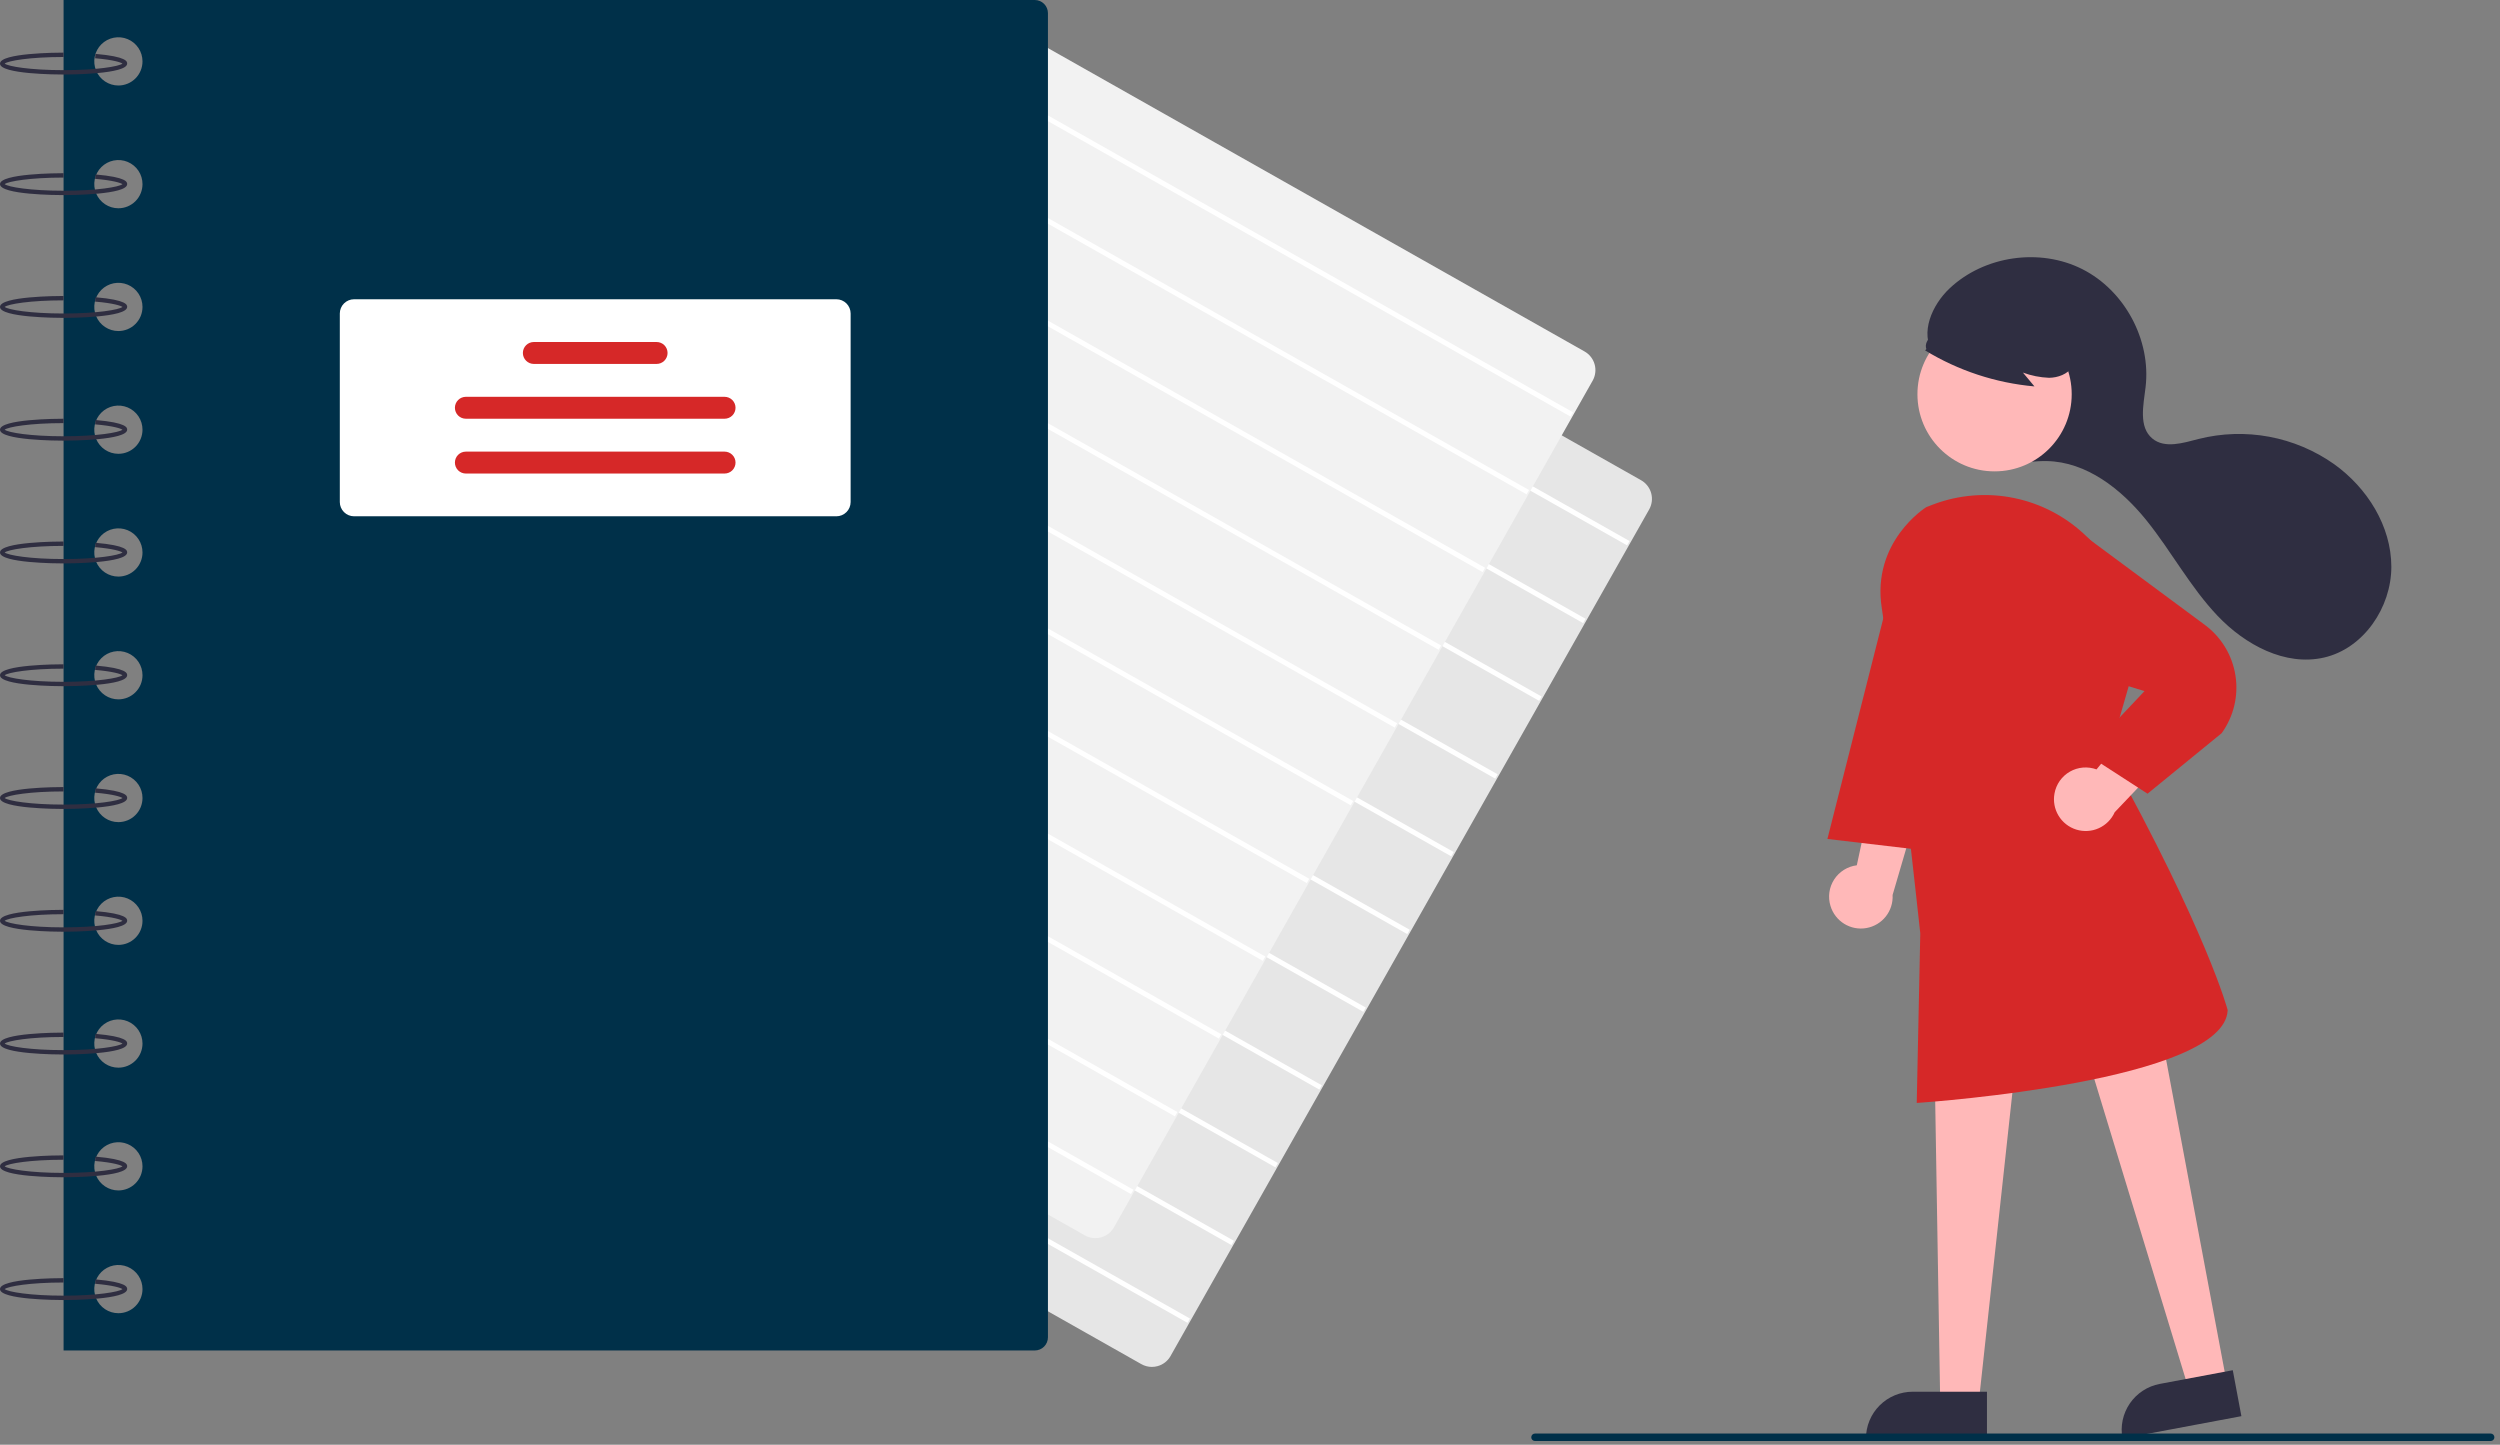 <svg width="199" height="115" viewBox="0 0 199 115" fill="none" xmlns="http://www.w3.org/2000/svg">
<rect x="0" y="0" width="199" height="115" fill="#808080" stroke="none"/>
<g clip-path="url(#clip0_8_11)">
<path d="M91.689 108.806C91.396 108.806 91.107 108.73 90.852 108.585L42.479 81.236C42.086 81.013 41.797 80.644 41.676 80.208C41.555 79.773 41.612 79.307 41.834 78.913L79.934 11.523C80.044 11.328 80.192 11.157 80.368 11.019C80.544 10.881 80.746 10.779 80.962 10.719C81.178 10.659 81.403 10.642 81.626 10.67C81.848 10.697 82.062 10.768 82.257 10.878L130.63 38.226C131.023 38.449 131.312 38.819 131.433 39.254C131.554 39.69 131.497 40.156 131.276 40.549L93.175 107.939C93.066 108.135 92.918 108.306 92.742 108.444C92.566 108.582 92.363 108.684 92.147 108.743C91.998 108.785 91.844 108.806 91.689 108.806Z" fill="#E6E6E6"/>
<path d="M78.585 14.163L78.391 14.507L129.514 43.41L129.709 43.067L78.585 14.163Z" fill="white"/>
<path d="M75.086 20.352L74.892 20.696L126.015 49.599L126.21 49.255L75.086 20.352Z" fill="white"/>
<path d="M71.587 26.541L71.393 26.885L122.516 55.788L122.711 55.444L71.587 26.541Z" fill="white"/>
<path d="M68.088 32.73L67.894 33.074L119.017 61.977L119.212 61.633L68.088 32.73Z" fill="white"/>
<path d="M64.589 38.919L64.395 39.263L115.518 68.166L115.713 67.822L64.589 38.919Z" fill="white"/>
<path d="M61.09 45.108L60.896 45.451L112.019 74.355L112.214 74.011L61.09 45.108Z" fill="white"/>
<path d="M57.591 51.297L57.397 51.64L108.52 80.544L108.715 80.2L57.591 51.297Z" fill="white"/>
<path d="M54.092 57.485L53.898 57.829L105.021 86.733L105.216 86.389L54.092 57.485Z" fill="white"/>
<path d="M50.593 63.674L50.399 64.018L101.522 92.921L101.717 92.578L50.593 63.674Z" fill="white"/>
<path d="M47.094 69.863L46.9 70.207L98.023 99.11L98.218 98.767L47.094 69.863Z" fill="white"/>
<path d="M43.595 76.052L43.401 76.396L94.525 105.299L94.719 104.955L43.595 76.052Z" fill="white"/>
<path d="M87.189 98.556C86.896 98.556 86.608 98.48 86.352 98.335L37.979 70.987C37.586 70.764 37.297 70.394 37.176 69.958C37.056 69.523 37.112 69.057 37.334 68.663L75.434 1.273C75.544 1.078 75.692 0.907 75.868 0.769C76.045 0.631 76.246 0.529 76.462 0.469C76.678 0.409 76.903 0.393 77.126 0.42C77.348 0.447 77.562 0.518 77.757 0.628L126.13 27.977C126.524 28.199 126.812 28.569 126.933 29.005C127.054 29.44 126.998 29.906 126.776 30.299L88.675 97.69C88.566 97.885 88.418 98.057 88.242 98.195C88.066 98.333 87.864 98.434 87.647 98.494C87.498 98.535 87.344 98.556 87.189 98.556Z" fill="#F2F2F2"/>
<path d="M74.085 3.913L73.891 4.257L125.014 33.161L125.209 32.817L74.085 3.913Z" fill="white"/>
<path d="M70.586 10.102L70.392 10.446L121.515 39.349L121.71 39.006L70.586 10.102Z" fill="white"/>
<path d="M67.087 16.291L66.893 16.635L118.016 45.538L118.211 45.194L67.087 16.291Z" fill="white"/>
<path d="M63.588 22.48L63.394 22.824L114.517 51.727L114.712 51.383L63.588 22.48Z" fill="white"/>
<path d="M60.089 28.669L59.895 29.013L111.018 57.916L111.213 57.572L60.089 28.669Z" fill="white"/>
<path d="M56.59 34.858L56.396 35.202L107.52 64.105L107.714 63.761L56.59 34.858Z" fill="white"/>
<path d="M53.091 41.047L52.897 41.391L104.021 70.294L104.215 69.95L53.091 41.047Z" fill="white"/>
<path d="M49.592 47.236L49.398 47.579L100.522 76.483L100.716 76.139L49.592 47.236Z" fill="white"/>
<path d="M46.093 53.424L45.899 53.768L97.023 82.672L97.217 82.328L46.093 53.424Z" fill="white"/>
<path d="M42.594 59.613L42.4 59.957L93.524 88.861L93.718 88.517L42.594 59.613Z" fill="white"/>
<path d="M39.095 65.802L38.901 66.146L90.025 95.049L90.219 94.706L39.095 65.802Z" fill="white"/>
<path d="M82.369 0H5.061V107.498H82.369C82.646 107.498 82.913 107.388 83.109 107.191C83.305 106.995 83.416 106.729 83.416 106.451V1.047C83.416 0.769 83.305 0.503 83.109 0.307C82.913 0.11 82.646 5.967e-06 82.369 0ZM9.424 104.531C9.044 104.531 8.673 104.419 8.357 104.208C8.041 103.997 7.795 103.697 7.65 103.346C7.505 102.996 7.467 102.61 7.541 102.237C7.615 101.865 7.798 101.523 8.066 101.254C8.335 100.986 8.677 100.803 9.049 100.729C9.421 100.655 9.807 100.693 10.158 100.838C10.509 100.984 10.809 101.23 11.02 101.545C11.231 101.861 11.343 102.232 11.343 102.612C11.343 102.864 11.293 103.113 11.197 103.346C11.101 103.579 10.959 103.791 10.781 103.969C10.603 104.147 10.391 104.289 10.158 104.385C9.925 104.482 9.676 104.531 9.424 104.531ZM9.424 94.759C9.044 94.759 8.673 94.646 8.357 94.435C8.041 94.224 7.795 93.925 7.65 93.574C7.505 93.223 7.467 92.837 7.541 92.465C7.615 92.092 7.798 91.75 8.066 91.482C8.335 91.213 8.677 91.031 9.049 90.957C9.421 90.882 9.807 90.92 10.158 91.066C10.509 91.211 10.809 91.457 11.02 91.773C11.231 92.088 11.343 92.46 11.343 92.839C11.343 93.091 11.293 93.341 11.197 93.574C11.101 93.807 10.959 94.018 10.781 94.197C10.603 94.375 10.391 94.516 10.158 94.613C9.925 94.709 9.676 94.759 9.424 94.759ZM9.424 84.986C9.044 84.986 8.673 84.874 8.357 84.663C8.041 84.452 7.795 84.152 7.65 83.801C7.505 83.451 7.467 83.064 7.541 82.692C7.615 82.32 7.798 81.978 8.066 81.709C8.335 81.441 8.677 81.258 9.049 81.184C9.421 81.11 9.807 81.148 10.158 81.293C10.509 81.439 10.809 81.684 11.02 82C11.231 82.316 11.343 82.687 11.343 83.067C11.343 83.319 11.293 83.568 11.197 83.801C11.101 84.034 10.959 84.246 10.781 84.424C10.603 84.602 10.391 84.744 10.158 84.84C9.925 84.937 9.676 84.986 9.424 84.986ZM9.424 75.214C9.044 75.214 8.673 75.101 8.357 74.89C8.041 74.679 7.795 74.379 7.65 74.029C7.505 73.678 7.467 73.292 7.541 72.92C7.615 72.547 7.798 72.205 8.066 71.937C8.335 71.668 8.677 71.485 9.049 71.411C9.421 71.337 9.807 71.375 10.158 71.521C10.509 71.666 10.809 71.912 11.02 72.228C11.231 72.543 11.343 72.914 11.343 73.294C11.343 73.546 11.293 73.796 11.197 74.029C11.101 74.262 10.959 74.473 10.781 74.651C10.603 74.83 10.391 74.971 10.158 75.068C9.925 75.164 9.676 75.214 9.424 75.214ZM9.424 65.441C9.044 65.441 8.673 65.329 8.357 65.118C8.041 64.907 7.795 64.607 7.65 64.256C7.505 63.905 7.467 63.519 7.541 63.147C7.615 62.775 7.798 62.433 8.066 62.164C8.335 61.896 8.677 61.713 9.049 61.639C9.421 61.565 9.807 61.603 10.158 61.748C10.509 61.893 10.809 62.139 11.02 62.455C11.231 62.771 11.343 63.142 11.343 63.522C11.343 63.774 11.293 64.023 11.197 64.256C11.101 64.489 10.959 64.701 10.781 64.879C10.603 65.057 10.391 65.199 10.158 65.295C9.925 65.391 9.676 65.441 9.424 65.441ZM9.424 55.669C9.044 55.669 8.673 55.556 8.357 55.345C8.041 55.134 7.795 54.834 7.65 54.484C7.505 54.133 7.467 53.747 7.541 53.374C7.615 53.002 7.798 52.66 8.066 52.392C8.335 52.123 8.677 51.94 9.049 51.866C9.421 51.792 9.807 51.83 10.158 51.975C10.509 52.121 10.809 52.367 11.02 52.682C11.231 52.998 11.343 53.369 11.343 53.749C11.343 54.001 11.293 54.251 11.197 54.484C11.101 54.717 10.959 54.928 10.781 55.106C10.603 55.285 10.391 55.426 10.158 55.523C9.925 55.619 9.676 55.669 9.424 55.669ZM9.424 45.896C9.044 45.896 8.673 45.783 8.357 45.573C8.041 45.362 7.795 45.062 7.65 44.711C7.505 44.36 7.467 43.974 7.541 43.602C7.615 43.23 7.798 42.888 8.066 42.619C8.335 42.351 8.677 42.168 9.049 42.094C9.421 42.02 9.807 42.058 10.158 42.203C10.509 42.348 10.809 42.594 11.02 42.91C11.231 43.226 11.343 43.597 11.343 43.977C11.343 44.228 11.293 44.478 11.197 44.711C11.101 44.944 10.959 45.156 10.781 45.334C10.603 45.512 10.391 45.654 10.158 45.75C9.925 45.846 9.676 45.896 9.424 45.896ZM9.424 36.123C9.044 36.123 8.673 36.011 8.357 35.8C8.041 35.589 7.795 35.289 7.65 34.938C7.505 34.588 7.467 34.202 7.541 33.829C7.615 33.457 7.798 33.115 8.066 32.846C8.335 32.578 8.677 32.395 9.049 32.321C9.421 32.247 9.807 32.285 10.158 32.43C10.509 32.576 10.809 32.822 11.02 33.137C11.231 33.453 11.343 33.824 11.343 34.204C11.343 34.456 11.293 34.706 11.197 34.938C11.101 35.171 10.959 35.383 10.781 35.561C10.603 35.739 10.391 35.881 10.158 35.977C9.925 36.074 9.676 36.123 9.424 36.123ZM9.424 26.351C9.044 26.351 8.673 26.238 8.357 26.027C8.041 25.817 7.795 25.517 7.65 25.166C7.505 24.815 7.467 24.429 7.541 24.057C7.615 23.684 7.798 23.343 8.066 23.074C8.335 22.805 8.677 22.623 9.049 22.549C9.421 22.475 9.807 22.513 10.158 22.658C10.509 22.803 10.809 23.049 11.02 23.365C11.231 23.681 11.343 24.052 11.343 24.431C11.343 24.683 11.293 24.933 11.197 25.166C11.101 25.399 10.959 25.61 10.781 25.789C10.603 25.967 10.391 26.108 10.158 26.205C9.925 26.301 9.676 26.351 9.424 26.351ZM9.424 16.578C9.044 16.578 8.673 16.466 8.357 16.255C8.041 16.044 7.795 15.744 7.65 15.393C7.505 15.043 7.467 14.657 7.541 14.284C7.615 13.912 7.798 13.57 8.066 13.302C8.335 13.033 8.677 12.85 9.049 12.776C9.421 12.702 9.807 12.74 10.158 12.885C10.509 13.031 10.809 13.277 11.02 13.592C11.231 13.908 11.343 14.279 11.343 14.659C11.343 14.911 11.293 15.161 11.197 15.393C11.101 15.626 10.959 15.838 10.781 16.016C10.603 16.194 10.391 16.336 10.158 16.432C9.925 16.529 9.676 16.578 9.424 16.578ZM9.424 6.806C9.044 6.806 8.673 6.693 8.357 6.482C8.041 6.271 7.795 5.972 7.65 5.621C7.505 5.27 7.467 4.884 7.541 4.512C7.615 4.139 7.798 3.797 8.066 3.529C8.335 3.26 8.677 3.078 9.049 3.004C9.421 2.929 9.807 2.967 10.158 3.113C10.509 3.258 10.809 3.504 11.02 3.82C11.231 4.135 11.343 4.507 11.343 4.886C11.343 5.138 11.293 5.388 11.197 5.621C11.101 5.854 10.959 6.065 10.781 6.244C10.603 6.422 10.391 6.563 10.158 6.66C9.925 6.756 9.676 6.806 9.424 6.806Z" fill="#003049"/>
<path d="M5.061 5.933C4.543 5.933 0 5.909 0 5.061C0 4.213 4.543 4.188 5.061 4.188V4.537C2.385 4.537 0.65 4.837 0.371 5.061C0.65 5.285 2.385 5.584 5.061 5.584C7.73 5.584 9.464 5.286 9.749 5.062C9.613 4.966 9.059 4.766 7.571 4.637L7.601 4.289C10.122 4.507 10.122 4.909 10.122 5.061C10.122 5.909 5.579 5.933 5.061 5.933Z" fill="#2F2E41"/>
<path d="M5.061 15.531C4.543 15.531 0 15.507 0 14.659C0 13.811 4.543 13.786 5.061 13.786V14.135C2.385 14.135 0.65 14.435 0.371 14.659C0.65 14.883 2.385 15.182 5.061 15.182C7.73 15.182 9.464 14.884 9.749 14.66C9.613 14.565 9.059 14.364 7.571 14.235L7.601 13.887C10.122 14.105 10.122 14.507 10.122 14.659C10.122 15.507 5.579 15.531 5.061 15.531Z" fill="#2F2E41"/>
<path d="M5.061 25.304C4.543 25.304 0 25.279 0 24.431C0 23.583 4.543 23.559 5.061 23.559V23.908C2.385 23.908 0.65 24.207 0.371 24.431C0.65 24.655 2.385 24.955 5.061 24.955C7.73 24.955 9.464 24.657 9.749 24.433C9.613 24.337 9.059 24.136 7.571 24.008L7.601 23.66C10.122 23.878 10.122 24.28 10.122 24.431C10.122 25.279 5.579 25.304 5.061 25.304Z" fill="#2F2E41"/>
<path d="M5.061 35.077C4.543 35.077 0 35.052 0 34.204C0 33.356 4.543 33.331 5.061 33.331V33.68C2.385 33.68 0.65 33.98 0.371 34.204C0.65 34.428 2.385 34.727 5.061 34.727C7.73 34.727 9.464 34.429 9.749 34.206C9.613 34.11 9.059 33.909 7.571 33.78L7.601 33.432C10.122 33.65 10.122 34.053 10.122 34.204C10.122 35.052 5.579 35.077 5.061 35.077Z" fill="#2F2E41"/>
<path d="M5.061 44.849C4.543 44.849 0 44.825 0 43.977C0 43.128 4.543 43.104 5.061 43.104V43.453C2.385 43.453 0.65 43.752 0.371 43.977C0.65 44.2 2.385 44.5 5.061 44.5C7.73 44.5 9.464 44.202 9.749 43.978C9.613 43.882 9.059 43.681 7.571 43.553L7.601 43.205C10.122 43.423 10.122 43.825 10.122 43.977C10.122 44.825 5.579 44.849 5.061 44.849Z" fill="#2F2E41"/>
<path d="M5.061 54.622C4.543 54.622 0 54.597 0 53.749C0 52.901 4.543 52.877 5.061 52.877V53.225C2.385 53.225 0.65 53.525 0.371 53.749C0.65 53.973 2.385 54.273 5.061 54.273C7.73 54.273 9.464 53.974 9.749 53.751C9.613 53.655 9.059 53.454 7.571 53.325L7.601 52.977C10.122 53.195 10.122 53.598 10.122 53.749C10.122 54.597 5.579 54.622 5.061 54.622Z" fill="#2F2E41"/>
<path d="M5.061 64.394C4.543 64.394 0 64.37 0 63.522C0 62.673 4.543 62.649 5.061 62.649V62.998C2.385 62.998 0.65 63.298 0.371 63.522C0.65 63.746 2.385 64.045 5.061 64.045C7.73 64.045 9.464 63.747 9.749 63.523C9.613 63.427 9.059 63.226 7.571 63.098L7.601 62.75C10.122 62.968 10.122 63.37 10.122 63.522C10.122 64.37 5.579 64.394 5.061 64.394Z" fill="#2F2E41"/>
<path d="M5.061 74.167C4.543 74.167 0 74.142 0 73.294C0 72.446 4.543 72.422 5.061 72.422V72.771C2.385 72.771 0.65 73.07 0.371 73.294C0.65 73.518 2.385 73.818 5.061 73.818C7.73 73.818 9.464 73.519 9.749 73.296C9.613 73.2 9.059 72.999 7.571 72.87L7.601 72.523C10.122 72.74 10.122 73.143 10.122 73.294C10.122 74.142 5.579 74.167 5.061 74.167Z" fill="#2F2E41"/>
<path d="M5.061 83.939C4.543 83.939 0 83.915 0 83.067C0 82.219 4.543 82.194 5.061 82.194V82.543C2.385 82.543 0.65 82.843 0.371 83.067C0.65 83.291 2.385 83.59 5.061 83.59C7.73 83.59 9.464 83.292 9.749 83.068C9.613 82.972 9.059 82.771 7.571 82.643L7.601 82.295C10.122 82.513 10.122 82.915 10.122 83.067C10.122 83.915 5.579 83.939 5.061 83.939Z" fill="#2F2E41"/>
<path d="M5.061 93.712C4.543 93.712 0 93.687 0 92.839C0 91.991 4.543 91.967 5.061 91.967V92.316C2.385 92.316 0.65 92.615 0.371 92.839C0.65 93.063 2.385 93.363 5.061 93.363C7.73 93.363 9.464 93.064 9.749 92.841C9.613 92.745 9.059 92.544 7.571 92.415L7.601 92.068C10.122 92.285 10.122 92.688 10.122 92.839C10.122 93.687 5.579 93.712 5.061 93.712Z" fill="#2F2E41"/>
<path d="M5.061 103.484C4.543 103.484 0 103.46 0 102.612C0 101.764 4.543 101.739 5.061 101.739V102.088C2.385 102.088 0.65 102.388 0.371 102.612C0.65 102.836 2.385 103.135 5.061 103.135C7.73 103.135 9.464 102.837 9.749 102.613C9.613 102.517 9.059 102.317 7.571 102.188L7.601 101.84C10.122 102.058 10.122 102.46 10.122 102.612C10.122 103.46 5.579 103.484 5.061 103.484Z" fill="#2F2E41"/>
<path d="M66.576 41.097H28.183C27.883 41.097 27.594 40.977 27.382 40.764C27.169 40.552 27.049 40.264 27.049 39.963V24.955C27.049 24.654 27.169 24.366 27.382 24.153C27.594 23.941 27.883 23.821 28.183 23.821H66.576C66.876 23.821 67.165 23.941 67.377 24.153C67.59 24.366 67.709 24.654 67.71 24.955V39.963C67.709 40.264 67.59 40.552 67.377 40.764C67.165 40.977 66.876 41.097 66.576 41.097Z" fill="white"/>
<path d="M52.266 28.969H42.493C42.262 28.969 42.04 28.877 41.876 28.713C41.712 28.549 41.621 28.328 41.621 28.096C41.621 27.865 41.712 27.643 41.876 27.479C42.04 27.315 42.262 27.224 42.493 27.224H52.266C52.497 27.224 52.719 27.315 52.883 27.479C53.046 27.643 53.138 27.865 53.138 28.096C53.138 28.328 53.046 28.549 52.883 28.713C52.719 28.877 52.497 28.969 52.266 28.969Z" fill="#D62828"/>
<path d="M57.675 33.331H37.083C36.852 33.331 36.63 33.239 36.466 33.076C36.303 32.912 36.211 32.69 36.211 32.459C36.211 32.227 36.303 32.005 36.466 31.842C36.63 31.678 36.852 31.586 37.083 31.586H57.675C57.907 31.586 58.129 31.678 58.292 31.842C58.456 32.005 58.548 32.227 58.548 32.459C58.548 32.69 58.456 32.912 58.292 33.076C58.129 33.239 57.907 33.331 57.675 33.331Z" fill="#D62828"/>
<path d="M57.675 37.694H37.083C36.852 37.694 36.63 37.602 36.466 37.439C36.303 37.275 36.211 37.053 36.211 36.822C36.211 36.59 36.303 36.368 36.466 36.205C36.63 36.041 36.852 35.949 37.083 35.949H57.675C57.907 35.949 58.129 36.041 58.292 36.205C58.456 36.368 58.548 36.59 58.548 36.822C58.548 37.053 58.456 37.275 58.292 37.439C58.129 37.602 57.907 37.694 57.675 37.694Z" fill="#D62828"/>
<path d="M157.404 36.232C157.95 36.232 158.484 36.078 158.945 35.788C159.407 35.498 159.777 35.083 160.013 34.591C160.25 34.1 160.342 33.552 160.28 33.01C160.219 32.468 160.005 31.955 159.665 31.529C158.239 29.748 155.118 30.021 153.87 28.111C152.812 26.492 153.789 24.27 155.198 22.946C157.956 20.354 162.372 19.717 165.751 21.424C169.129 23.131 171.237 27.063 170.787 30.822C170.616 32.253 170.219 33.99 171.33 34.909C172.316 35.725 173.773 35.262 175.012 34.941C176.848 34.478 178.764 34.418 180.626 34.764C182.488 35.111 184.254 35.856 185.801 36.95C188.432 38.835 190.349 41.88 190.351 45.117C190.352 48.354 188.147 51.616 184.993 52.341C181.9 53.051 178.713 51.324 176.525 49.026C174.338 46.727 172.836 43.869 170.842 41.4C168.849 38.932 166.09 36.758 162.918 36.701C161.08 36.668 159.067 37.315 157.507 36.342" fill="#2F2E41"/>
<path d="M158.768 37.521C162.159 37.521 164.908 34.772 164.908 31.381C164.908 27.989 162.159 25.24 158.768 25.24C155.377 25.24 152.628 27.989 152.628 31.381C152.628 34.772 155.377 37.521 158.768 37.521Z" fill="#FFB8B8"/>
<path d="M145.707 72.113C145.598 71.762 145.569 71.391 145.619 71.027C145.669 70.663 145.799 70.315 145.999 70.006C146.199 69.698 146.464 69.437 146.775 69.242C147.087 69.047 147.437 68.922 147.802 68.877L149.677 60.143L152.93 63.455L150.65 71.242C150.685 71.86 150.492 72.469 150.108 72.954C149.724 73.439 149.175 73.766 148.565 73.873C147.956 73.981 147.329 73.861 146.802 73.537C146.275 73.212 145.885 72.706 145.707 72.113Z" fill="#FFB8B8"/>
<path d="M177.245 110.05L174.233 110.615L165.152 80.788L171.598 79.954L177.245 110.05Z" fill="#FFB8B8"/>
<path d="M171.919 110.159L177.729 109.069L178.415 112.727L168.948 114.503C168.858 114.023 168.863 113.529 168.963 113.051C169.064 112.573 169.258 112.119 169.534 111.715C169.81 111.312 170.162 110.967 170.572 110.7C170.981 110.433 171.439 110.249 171.919 110.159Z" fill="#2F2E41"/>
<path d="M157.505 111.656L154.441 111.656L153.982 84.035L160.506 84.035L157.505 111.656Z" fill="#FFB8B8"/>
<path d="M152.251 110.781H158.162V114.502H148.53C148.53 114.013 148.626 113.53 148.813 113.078C149 112.626 149.274 112.216 149.62 111.871C149.965 111.525 150.376 111.251 150.827 111.064C151.279 110.877 151.763 110.781 152.251 110.781Z" fill="#2F2E41"/>
<path d="M152.572 87.794L152.854 74.295C152.832 74.105 150.618 53.654 149.793 48.428C148.954 43.118 153.287 40.395 153.331 40.368C153.525 40.289 153.7 40.221 153.875 40.157C155.924 39.381 158.151 39.201 160.298 39.638C162.445 40.074 164.425 41.109 166.01 42.623C167.65 44.136 168.835 46.077 169.434 48.227C170.032 50.377 170.018 52.651 169.395 54.794L167.867 60.085C175.697 74.24 177.303 80.331 177.319 80.391L177.323 80.409L177.322 80.428C177.042 86.042 153.702 87.716 152.708 87.785L152.572 87.794Z" fill="#D62828"/>
<path d="M150.751 45.903L145.462 66.781L154.927 67.895L150.751 45.903Z" fill="#D62828"/>
<path d="M163.538 63.161C163.602 62.799 163.746 62.456 163.957 62.155C164.169 61.855 164.444 61.605 164.763 61.422C165.082 61.239 165.437 61.129 165.803 61.098C166.169 61.068 166.538 61.118 166.883 61.245L172.552 54.341L173.925 58.776L168.331 64.652C168.079 65.217 167.628 65.67 167.064 65.925C166.5 66.18 165.863 66.219 165.272 66.035C164.681 65.851 164.178 65.457 163.859 64.927C163.539 64.398 163.425 63.769 163.538 63.161Z" fill="#FFB8B8"/>
<path d="M170.943 63.178L166.007 59.985L170.704 55.011L157.968 51.135L161.245 41.589L165.276 42.165L175.523 49.755C176.826 50.727 177.695 52.172 177.944 53.779C178.193 55.385 177.802 57.025 176.855 58.347L176.833 58.37L170.943 63.178Z" fill="#D62828"/>
<path d="M153.239 27.891C155.881 29.503 158.86 30.485 161.943 30.759L161.026 29.659C161.694 29.906 162.397 30.046 163.109 30.073C163.82 30.062 164.564 29.788 164.968 29.203C165.148 28.912 165.255 28.581 165.28 28.24C165.304 27.899 165.246 27.557 165.11 27.243C164.83 26.617 164.395 26.072 163.846 25.662C162.872 24.892 161.723 24.374 160.501 24.156C159.278 23.937 158.021 24.025 156.841 24.41C156.031 24.652 155.306 25.117 154.748 25.752C154.22 26.404 153.066 26.991 153.337 27.786L153.239 27.891Z" fill="#2F2E41"/>
<path d="M198.258 114.705H122.185C122.106 114.705 122.031 114.674 121.975 114.618C121.919 114.562 121.888 114.486 121.888 114.407C121.888 114.328 121.919 114.253 121.975 114.197C122.031 114.141 122.106 114.11 122.185 114.11H198.258C198.336 114.11 198.412 114.141 198.467 114.197C198.523 114.253 198.554 114.329 198.554 114.407C198.554 114.486 198.523 114.562 198.467 114.618C198.412 114.673 198.336 114.705 198.258 114.705Z" fill="#003049"/>
</g>
<defs>
<clipPath id="clip0_8_11">
<rect width="198.555" height="114.705" fill="white"/>
</clipPath>
</defs>
</svg>
